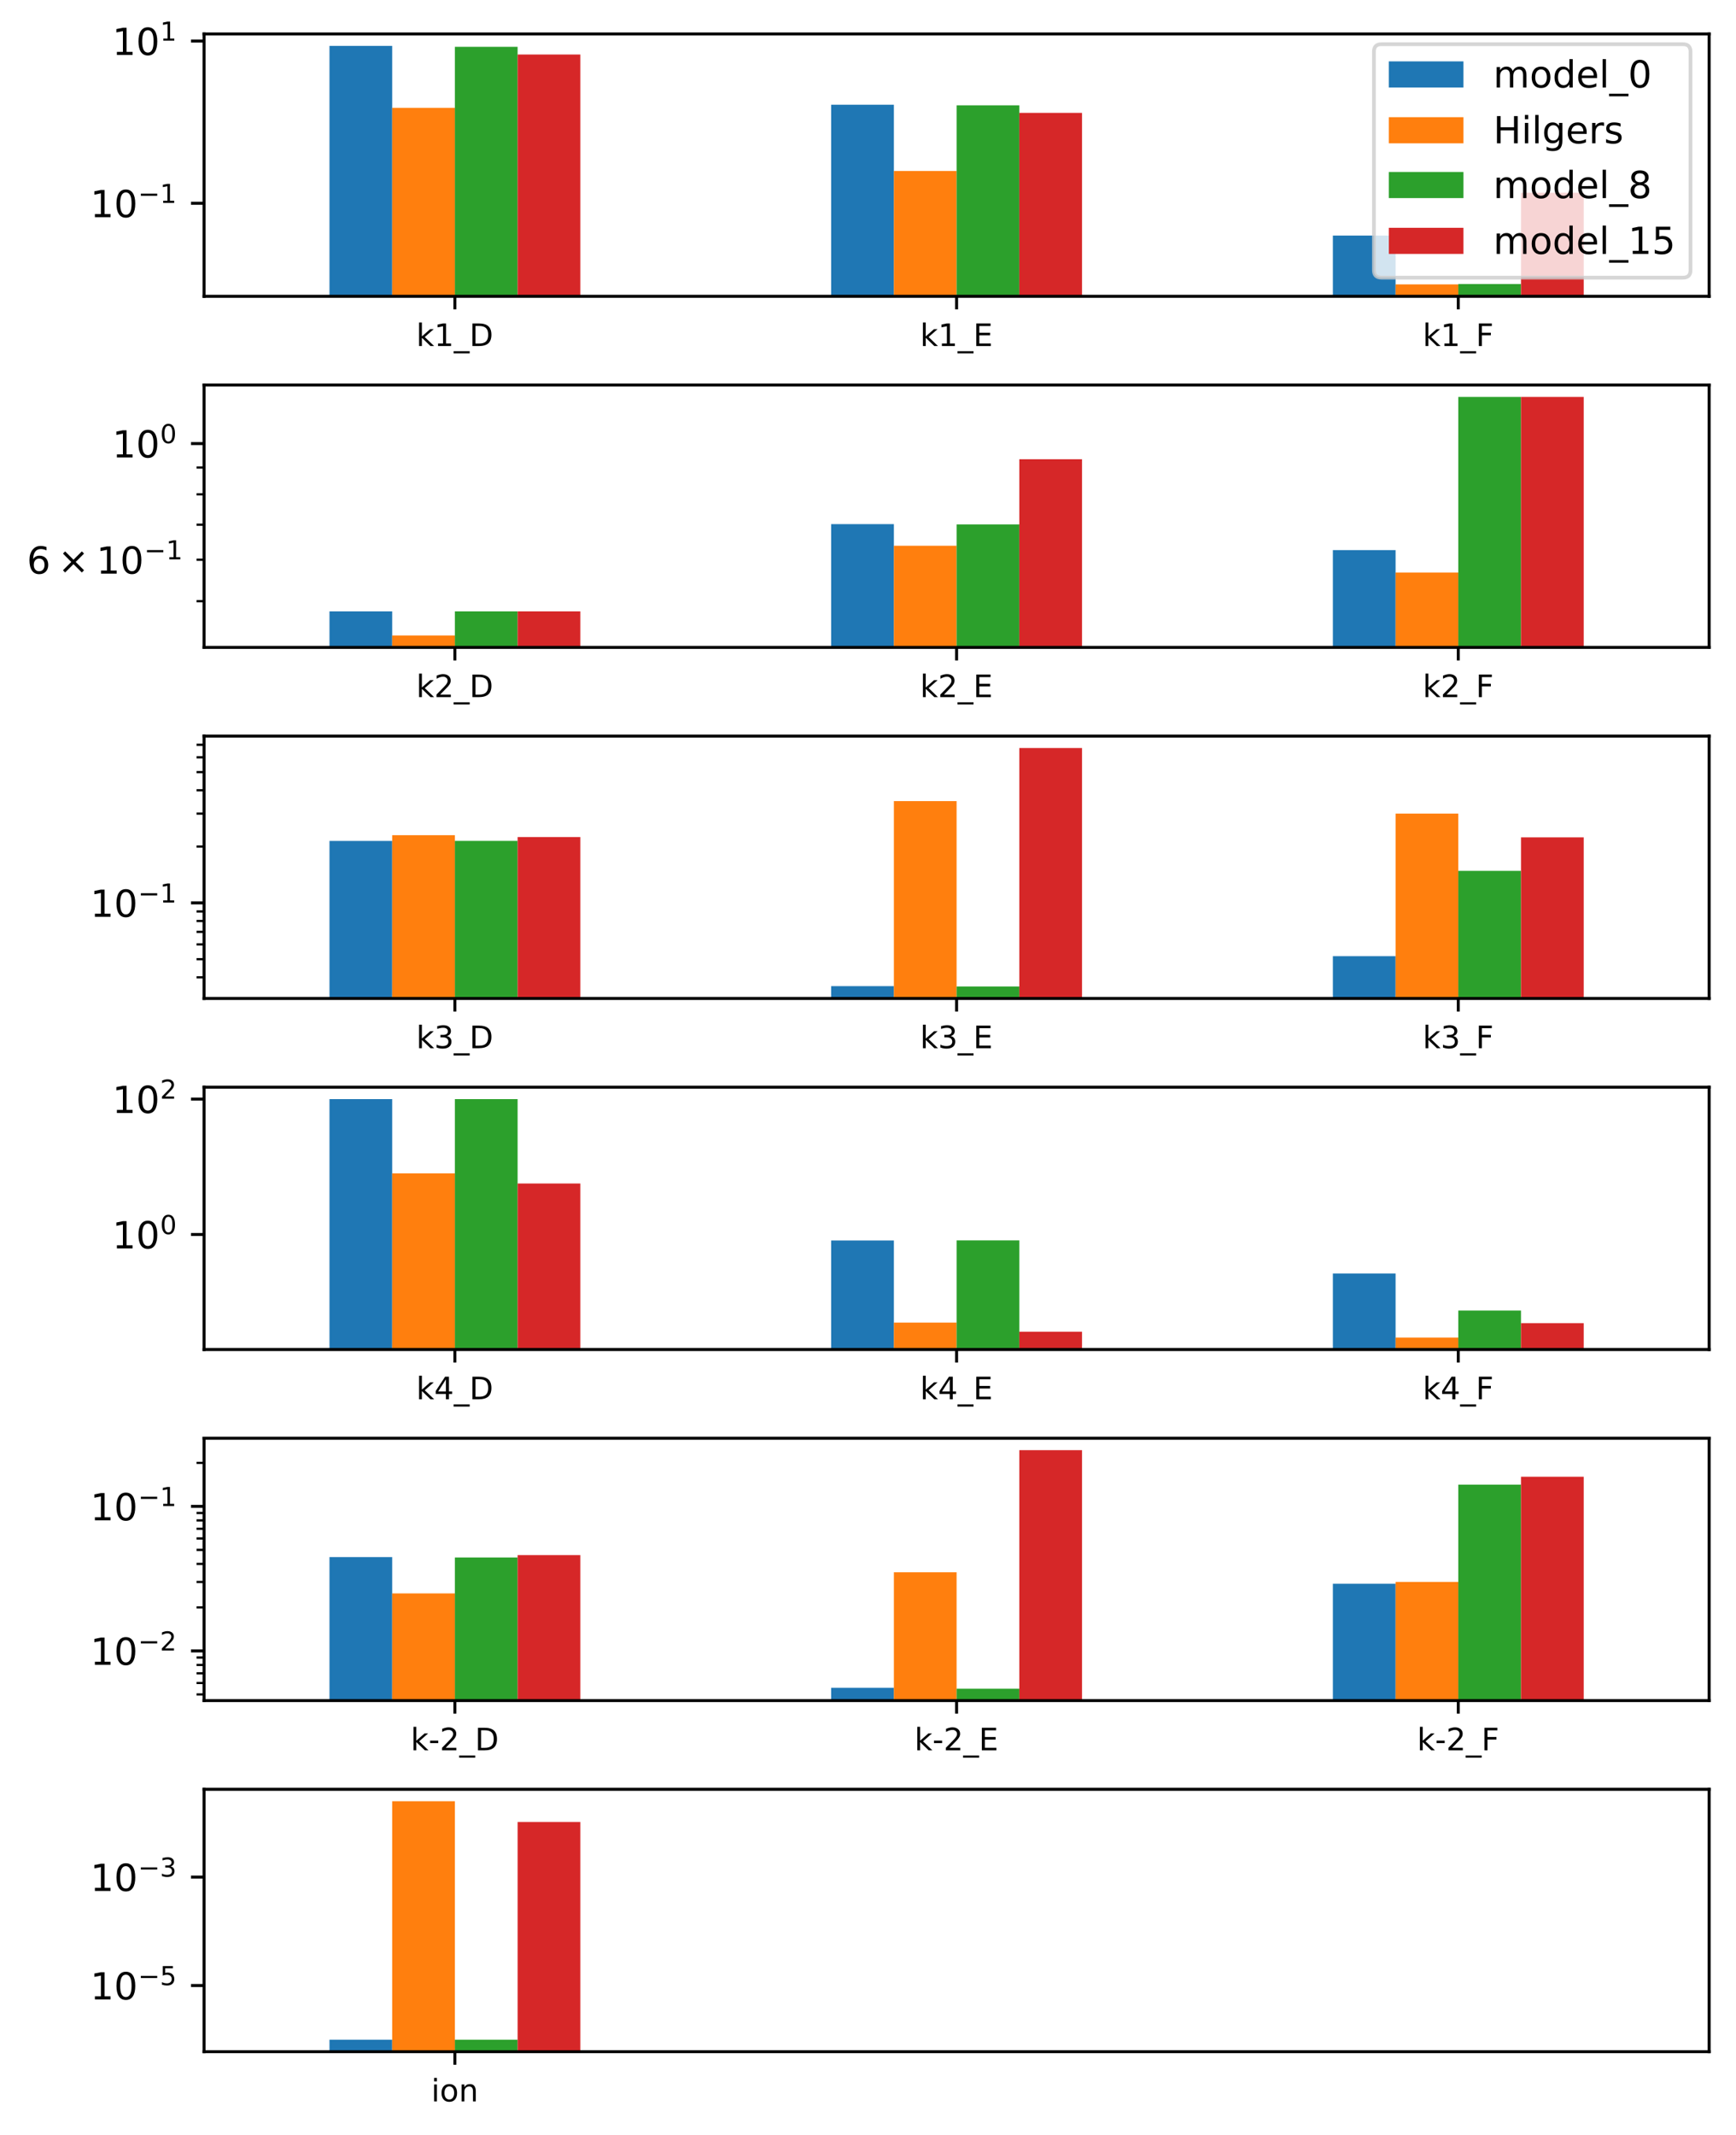 <?xml version="1.0" encoding="utf-8" standalone="no"?>
<!DOCTYPE svg PUBLIC "-//W3C//DTD SVG 1.1//EN"
  "http://www.w3.org/Graphics/SVG/1.1/DTD/svg11.dtd">
<!-- Created with matplotlib (https://matplotlib.org/) -->
<svg height="571.988pt" version="1.1" viewBox="0 0 465.388 571.988" width="465.388pt" xmlns="http://www.w3.org/2000/svg" xmlns:xlink="http://www.w3.org/1999/xlink">
 <defs>
  <style type="text/css">
*{stroke-linecap:butt;stroke-linejoin:round;}
  </style>
 </defs>
 <g id="figure_1">
  <g id="patch_1">
   <path d="M 0 571.988 
L 465.388 571.988 
L 465.388 0 
L 0 0 
z
" style="fill:#ffffff;"/>
  </g>
  <g id="axes_1">
   <g id="patch_2">
    <path d="M 54.7 79.393 
L 458.188 79.393 
L 458.188 9.098 
L 54.7 9.098 
z
" style="fill:#ffffff;"/>
   </g>
   <g id="patch_3">
    <path clip-path="url(#pa01bc2b919)" d="M 88.324 21765.739 
L 105.136 21765.739 
L 105.136 12.294 
L 88.324 12.294 
z
" style="fill:#1f77b4;"/>
   </g>
   <g id="patch_4">
    <path clip-path="url(#pa01bc2b919)" d="M 222.82 21765.739 
L 239.632 21765.739 
L 239.632 28.066 
L 222.82 28.066 
z
" style="fill:#1f77b4;"/>
   </g>
   <g id="patch_5">
    <path clip-path="url(#pa01bc2b919)" d="M 357.316 21765.739 
L 374.128 21765.739 
L 374.128 63.12 
L 357.316 63.12 
z
" style="fill:#1f77b4;"/>
   </g>
   <g id="patch_6">
    <path clip-path="url(#pa01bc2b919)" d="M 105.136 21765.739 
L 121.948 21765.739 
L 121.948 28.905 
L 105.136 28.905 
z
" style="fill:#ff7f0e;"/>
   </g>
   <g id="patch_7">
    <path clip-path="url(#pa01bc2b919)" d="M 239.632 21765.739 
L 256.444 21765.739 
L 256.444 45.817 
L 239.632 45.817 
z
" style="fill:#ff7f0e;"/>
   </g>
   <g id="patch_8">
    <path clip-path="url(#pa01bc2b919)" d="M 374.128 21765.739 
L 390.94 21765.739 
L 390.94 76.198 
L 374.128 76.198 
z
" style="fill:#ff7f0e;"/>
   </g>
   <g id="patch_9">
    <path clip-path="url(#pa01bc2b919)" d="M 121.948 21765.739 
L 138.76 21765.739 
L 138.76 12.549 
L 121.948 12.549 
z
" style="fill:#2ca02c;"/>
   </g>
   <g id="patch_10">
    <path clip-path="url(#pa01bc2b919)" d="M 256.444 21765.739 
L 273.256 21765.739 
L 273.256 28.217 
L 256.444 28.217 
z
" style="fill:#2ca02c;"/>
   </g>
   <g id="patch_11">
    <path clip-path="url(#pa01bc2b919)" d="M 390.94 21765.739 
L 407.752 21765.739 
L 407.752 76.103 
L 390.94 76.103 
z
" style="fill:#2ca02c;"/>
   </g>
   <g id="patch_12">
    <path clip-path="url(#pa01bc2b919)" d="M 138.76 21765.739 
L 155.572 21765.739 
L 155.572 14.602 
L 138.76 14.602 
z
" style="fill:#d62728;"/>
   </g>
   <g id="patch_13">
    <path clip-path="url(#pa01bc2b919)" d="M 273.256 21765.739 
L 290.068 21765.739 
L 290.068 30.245 
L 273.256 30.245 
z
" style="fill:#d62728;"/>
   </g>
   <g id="patch_14">
    <path clip-path="url(#pa01bc2b919)" d="M 407.752 21765.739 
L 424.564 21765.739 
L 424.564 51.65 
L 407.752 51.65 
z
" style="fill:#d62728;"/>
   </g>
   <g id="matplotlib.axis_1">
    <g id="xtick_1">
     <g id="line2d_1">
      <defs>
       <path d="M 0 0 
L 0 3.5 
" id="mbf932410bb" style="stroke:#000000;stroke-width:0.8;"/>
      </defs>
      <g>
       <use style="stroke:#000000;stroke-width:0.8;" x="121.948" xlink:href="#mbf932410bb" y="79.393"/>
      </g>
     </g>
     <g id="text_1">
      <!-- k1_D -->
      <defs>
       <path d="M 9.078 75.984 
L 18.109 75.984 
L 18.109 31.109 
L 44.922 54.688 
L 56.391 54.688 
L 27.391 29.109 
L 57.625 0 
L 45.906 0 
L 18.109 26.703 
L 18.109 0 
L 9.078 0 
z
" id="DejaVuSans-107"/>
       <path d="M 12.406 8.297 
L 28.516 8.297 
L 28.516 63.922 
L 10.984 60.406 
L 10.984 69.391 
L 28.422 72.906 
L 38.281 72.906 
L 38.281 8.297 
L 54.391 8.297 
L 54.391 0 
L 12.406 0 
z
" id="DejaVuSans-49"/>
       <path d="M 50.984 -16.609 
L 50.984 -23.578 
L -0.984 -23.578 
L -0.984 -16.609 
z
" id="DejaVuSans-95"/>
       <path d="M 19.672 64.797 
L 19.672 8.109 
L 31.594 8.109 
Q 46.688 8.109 53.688 14.938 
Q 60.688 21.781 60.688 36.531 
Q 60.688 51.172 53.688 57.984 
Q 46.688 64.797 31.594 64.797 
z
M 9.812 72.906 
L 30.078 72.906 
Q 51.266 72.906 61.172 64.094 
Q 71.094 55.281 71.094 36.531 
Q 71.094 17.672 61.125 8.828 
Q 51.172 0 30.078 0 
L 9.812 0 
z
" id="DejaVuSans-68"/>
      </defs>
      <g transform="translate(111.597 92.723)scale(0.083 -0.083)">
       <use xlink:href="#DejaVuSans-107"/>
       <use x="57.91" xlink:href="#DejaVuSans-49"/>
       <use x="121.533" xlink:href="#DejaVuSans-95"/>
       <use x="171.533" xlink:href="#DejaVuSans-68"/>
      </g>
     </g>
    </g>
    <g id="xtick_2">
     <g id="line2d_2">
      <g>
       <use style="stroke:#000000;stroke-width:0.8;" x="256.444" xlink:href="#mbf932410bb" y="79.393"/>
      </g>
     </g>
     <g id="text_2">
      <!-- k1_E -->
      <defs>
       <path d="M 9.812 72.906 
L 55.906 72.906 
L 55.906 64.594 
L 19.672 64.594 
L 19.672 43.016 
L 54.391 43.016 
L 54.391 34.719 
L 19.672 34.719 
L 19.672 8.297 
L 56.781 8.297 
L 56.781 0 
L 9.812 0 
z
" id="DejaVuSans-69"/>
      </defs>
      <g transform="translate(246.668 92.723)scale(0.083 -0.083)">
       <use xlink:href="#DejaVuSans-107"/>
       <use x="57.91" xlink:href="#DejaVuSans-49"/>
       <use x="121.533" xlink:href="#DejaVuSans-95"/>
       <use x="171.533" xlink:href="#DejaVuSans-69"/>
      </g>
     </g>
    </g>
    <g id="xtick_3">
     <g id="line2d_3">
      <g>
       <use style="stroke:#000000;stroke-width:0.8;" x="390.94" xlink:href="#mbf932410bb" y="79.393"/>
      </g>
     </g>
     <g id="text_3">
      <!-- k1_F -->
      <defs>
       <path d="M 9.812 72.906 
L 51.703 72.906 
L 51.703 64.594 
L 19.672 64.594 
L 19.672 43.109 
L 48.578 43.109 
L 48.578 34.812 
L 19.672 34.812 
L 19.672 0 
L 9.812 0 
z
" id="DejaVuSans-70"/>
      </defs>
      <g transform="translate(381.4 92.723)scale(0.083 -0.083)">
       <use xlink:href="#DejaVuSans-107"/>
       <use x="57.91" xlink:href="#DejaVuSans-49"/>
       <use x="121.533" xlink:href="#DejaVuSans-95"/>
       <use x="171.533" xlink:href="#DejaVuSans-70"/>
      </g>
     </g>
    </g>
   </g>
   <g id="matplotlib.axis_2">
    <g id="ytick_1">
     <g id="line2d_4">
      <defs>
       <path d="M 0 0 
L -3.5 0 
" id="m0c6bd2900e" style="stroke:#000000;stroke-width:0.8;"/>
      </defs>
      <g>
       <use style="stroke:#000000;stroke-width:0.8;" x="54.7" xlink:href="#m0c6bd2900e" y="54.465"/>
      </g>
     </g>
     <g id="text_4">
      <!-- $\mathdefault{10^{-1}}$ -->
      <defs>
       <path d="M 31.781 66.406 
Q 24.172 66.406 20.328 58.906 
Q 16.5 51.422 16.5 36.375 
Q 16.5 21.391 20.328 13.891 
Q 24.172 6.391 31.781 6.391 
Q 39.453 6.391 43.281 13.891 
Q 47.125 21.391 47.125 36.375 
Q 47.125 51.422 43.281 58.906 
Q 39.453 66.406 31.781 66.406 
z
M 31.781 74.219 
Q 44.047 74.219 50.516 64.516 
Q 56.984 54.828 56.984 36.375 
Q 56.984 17.969 50.516 8.266 
Q 44.047 -1.422 31.781 -1.422 
Q 19.531 -1.422 13.062 8.266 
Q 6.594 17.969 6.594 36.375 
Q 6.594 54.828 13.062 64.516 
Q 19.531 74.219 31.781 74.219 
z
" id="DejaVuSans-48"/>
       <path d="M 10.594 35.5 
L 73.188 35.5 
L 73.188 27.203 
L 10.594 27.203 
z
" id="DejaVuSans-8722"/>
      </defs>
      <g transform="translate(24.2 58.264)scale(0.1 -0.1)">
       <use transform="translate(0 0.684)" xlink:href="#DejaVuSans-49"/>
       <use transform="translate(63.623 0.684)" xlink:href="#DejaVuSans-48"/>
       <use transform="translate(128.203 38.966)scale(0.7)" xlink:href="#DejaVuSans-8722"/>
       <use transform="translate(186.855 38.966)scale(0.7)" xlink:href="#DejaVuSans-49"/>
      </g>
     </g>
    </g>
    <g id="ytick_2">
     <g id="line2d_5">
      <g>
       <use style="stroke:#000000;stroke-width:0.8;" x="54.7" xlink:href="#m0c6bd2900e" y="10.999"/>
      </g>
     </g>
     <g id="text_5">
      <!-- $\mathdefault{10^{1}}$ -->
      <g transform="translate(30.1 14.798)scale(0.1 -0.1)">
       <use transform="translate(0 0.684)" xlink:href="#DejaVuSans-49"/>
       <use transform="translate(63.623 0.684)" xlink:href="#DejaVuSans-48"/>
       <use transform="translate(128.203 38.966)scale(0.7)" xlink:href="#DejaVuSans-49"/>
      </g>
     </g>
    </g>
   </g>
   <g id="patch_15">
    <path d="M 54.7 79.393 
L 54.7 9.098 
" style="fill:none;stroke:#000000;stroke-linecap:square;stroke-linejoin:miter;stroke-width:0.8;"/>
   </g>
   <g id="patch_16">
    <path d="M 458.188 79.393 
L 458.188 9.098 
" style="fill:none;stroke:#000000;stroke-linecap:square;stroke-linejoin:miter;stroke-width:0.8;"/>
   </g>
   <g id="patch_17">
    <path d="M 54.7 79.393 
L 458.188 79.393 
" style="fill:none;stroke:#000000;stroke-linecap:square;stroke-linejoin:miter;stroke-width:0.8;"/>
   </g>
   <g id="patch_18">
    <path d="M 54.7 9.098 
L 458.188 9.098 
" style="fill:none;stroke:#000000;stroke-linecap:square;stroke-linejoin:miter;stroke-width:0.8;"/>
   </g>
   <g id="legend_1">
    <g id="patch_19">
     <path d="M 370.324 74.393 
L 451.188 74.393 
Q 453.188 74.393 453.188 72.393 
L 453.188 13.847 
Q 453.188 11.847 451.188 11.847 
L 370.324 11.847 
Q 368.324 11.847 368.324 13.847 
L 368.324 72.393 
Q 368.324 74.393 370.324 74.393 
z
" style="fill:#ffffff;opacity:0.8;stroke:#cccccc;stroke-linejoin:miter;"/>
    </g>
    <g id="patch_20">
     <path d="M 372.324 23.445 
L 392.324 23.445 
L 392.324 16.445 
L 372.324 16.445 
z
" style="fill:#1f77b4;"/>
    </g>
    <g id="text_6">
     <!-- model_0 -->
     <defs>
      <path d="M 52 44.188 
Q 55.375 50.25 60.062 53.125 
Q 64.75 56 71.094 56 
Q 79.641 56 84.281 50.016 
Q 88.922 44.047 88.922 33.016 
L 88.922 0 
L 79.891 0 
L 79.891 32.719 
Q 79.891 40.578 77.094 44.375 
Q 74.312 48.188 68.609 48.188 
Q 61.625 48.188 57.562 43.547 
Q 53.516 38.922 53.516 30.906 
L 53.516 0 
L 44.484 0 
L 44.484 32.719 
Q 44.484 40.625 41.703 44.406 
Q 38.922 48.188 33.109 48.188 
Q 26.219 48.188 22.156 43.531 
Q 18.109 38.875 18.109 30.906 
L 18.109 0 
L 9.078 0 
L 9.078 54.688 
L 18.109 54.688 
L 18.109 46.188 
Q 21.188 51.219 25.484 53.609 
Q 29.781 56 35.688 56 
Q 41.656 56 45.828 52.969 
Q 50 49.953 52 44.188 
z
" id="DejaVuSans-109"/>
      <path d="M 30.609 48.391 
Q 23.391 48.391 19.188 42.75 
Q 14.984 37.109 14.984 27.297 
Q 14.984 17.484 19.156 11.844 
Q 23.344 6.203 30.609 6.203 
Q 37.797 6.203 41.984 11.859 
Q 46.188 17.531 46.188 27.297 
Q 46.188 37.016 41.984 42.703 
Q 37.797 48.391 30.609 48.391 
z
M 30.609 56 
Q 42.328 56 49.016 48.375 
Q 55.719 40.766 55.719 27.297 
Q 55.719 13.875 49.016 6.219 
Q 42.328 -1.422 30.609 -1.422 
Q 18.844 -1.422 12.172 6.219 
Q 5.516 13.875 5.516 27.297 
Q 5.516 40.766 12.172 48.375 
Q 18.844 56 30.609 56 
z
" id="DejaVuSans-111"/>
      <path d="M 45.406 46.391 
L 45.406 75.984 
L 54.391 75.984 
L 54.391 0 
L 45.406 0 
L 45.406 8.203 
Q 42.578 3.328 38.25 0.953 
Q 33.938 -1.422 27.875 -1.422 
Q 17.969 -1.422 11.734 6.484 
Q 5.516 14.406 5.516 27.297 
Q 5.516 40.188 11.734 48.094 
Q 17.969 56 27.875 56 
Q 33.938 56 38.25 53.625 
Q 42.578 51.266 45.406 46.391 
z
M 14.797 27.297 
Q 14.797 17.391 18.875 11.75 
Q 22.953 6.109 30.078 6.109 
Q 37.203 6.109 41.297 11.75 
Q 45.406 17.391 45.406 27.297 
Q 45.406 37.203 41.297 42.844 
Q 37.203 48.484 30.078 48.484 
Q 22.953 48.484 18.875 42.844 
Q 14.797 37.203 14.797 27.297 
z
" id="DejaVuSans-100"/>
      <path d="M 56.203 29.594 
L 56.203 25.203 
L 14.891 25.203 
Q 15.484 15.922 20.484 11.062 
Q 25.484 6.203 34.422 6.203 
Q 39.594 6.203 44.453 7.469 
Q 49.312 8.734 54.109 11.281 
L 54.109 2.781 
Q 49.266 0.734 44.188 -0.344 
Q 39.109 -1.422 33.891 -1.422 
Q 20.797 -1.422 13.156 6.188 
Q 5.516 13.812 5.516 26.812 
Q 5.516 40.234 12.766 48.109 
Q 20.016 56 32.328 56 
Q 43.359 56 49.781 48.891 
Q 56.203 41.797 56.203 29.594 
z
M 47.219 32.234 
Q 47.125 39.594 43.094 43.984 
Q 39.062 48.391 32.422 48.391 
Q 24.906 48.391 20.391 44.141 
Q 15.875 39.891 15.188 32.172 
z
" id="DejaVuSans-101"/>
      <path d="M 9.422 75.984 
L 18.406 75.984 
L 18.406 0 
L 9.422 0 
z
" id="DejaVuSans-108"/>
     </defs>
     <g transform="translate(400.324 23.445)scale(0.1 -0.1)">
      <use xlink:href="#DejaVuSans-109"/>
      <use x="97.412" xlink:href="#DejaVuSans-111"/>
      <use x="158.594" xlink:href="#DejaVuSans-100"/>
      <use x="222.07" xlink:href="#DejaVuSans-101"/>
      <use x="283.594" xlink:href="#DejaVuSans-108"/>
      <use x="311.377" xlink:href="#DejaVuSans-95"/>
      <use x="361.377" xlink:href="#DejaVuSans-48"/>
     </g>
    </g>
    <g id="patch_21">
     <path d="M 372.324 38.401 
L 392.324 38.401 
L 392.324 31.401 
L 372.324 31.401 
z
" style="fill:#ff7f0e;"/>
    </g>
    <g id="text_7">
     <!-- Hilgers -->
     <defs>
      <path d="M 9.812 72.906 
L 19.672 72.906 
L 19.672 43.016 
L 55.516 43.016 
L 55.516 72.906 
L 65.375 72.906 
L 65.375 0 
L 55.516 0 
L 55.516 34.719 
L 19.672 34.719 
L 19.672 0 
L 9.812 0 
z
" id="DejaVuSans-72"/>
      <path d="M 9.422 54.688 
L 18.406 54.688 
L 18.406 0 
L 9.422 0 
z
M 9.422 75.984 
L 18.406 75.984 
L 18.406 64.594 
L 9.422 64.594 
z
" id="DejaVuSans-105"/>
      <path d="M 45.406 27.984 
Q 45.406 37.75 41.375 43.109 
Q 37.359 48.484 30.078 48.484 
Q 22.859 48.484 18.828 43.109 
Q 14.797 37.75 14.797 27.984 
Q 14.797 18.266 18.828 12.891 
Q 22.859 7.516 30.078 7.516 
Q 37.359 7.516 41.375 12.891 
Q 45.406 18.266 45.406 27.984 
z
M 54.391 6.781 
Q 54.391 -7.172 48.188 -13.984 
Q 42 -20.797 29.203 -20.797 
Q 24.469 -20.797 20.266 -20.094 
Q 16.062 -19.391 12.109 -17.922 
L 12.109 -9.188 
Q 16.062 -11.328 19.922 -12.344 
Q 23.781 -13.375 27.781 -13.375 
Q 36.625 -13.375 41.016 -8.766 
Q 45.406 -4.156 45.406 5.172 
L 45.406 9.625 
Q 42.625 4.781 38.281 2.391 
Q 33.938 0 27.875 0 
Q 17.828 0 11.672 7.656 
Q 5.516 15.328 5.516 27.984 
Q 5.516 40.672 11.672 48.328 
Q 17.828 56 27.875 56 
Q 33.938 56 38.281 53.609 
Q 42.625 51.219 45.406 46.391 
L 45.406 54.688 
L 54.391 54.688 
z
" id="DejaVuSans-103"/>
      <path d="M 41.109 46.297 
Q 39.594 47.172 37.812 47.578 
Q 36.031 48 33.891 48 
Q 26.266 48 22.188 43.047 
Q 18.109 38.094 18.109 28.812 
L 18.109 0 
L 9.078 0 
L 9.078 54.688 
L 18.109 54.688 
L 18.109 46.188 
Q 20.953 51.172 25.484 53.578 
Q 30.031 56 36.531 56 
Q 37.453 56 38.578 55.875 
Q 39.703 55.766 41.062 55.516 
z
" id="DejaVuSans-114"/>
      <path d="M 44.281 53.078 
L 44.281 44.578 
Q 40.484 46.531 36.375 47.5 
Q 32.281 48.484 27.875 48.484 
Q 21.188 48.484 17.844 46.438 
Q 14.5 44.391 14.5 40.281 
Q 14.5 37.156 16.891 35.375 
Q 19.281 33.594 26.516 31.984 
L 29.594 31.297 
Q 39.156 29.25 43.188 25.516 
Q 47.219 21.781 47.219 15.094 
Q 47.219 7.469 41.188 3.016 
Q 35.156 -1.422 24.609 -1.422 
Q 20.219 -1.422 15.453 -0.562 
Q 10.688 0.297 5.422 2 
L 5.422 11.281 
Q 10.406 8.688 15.234 7.391 
Q 20.062 6.109 24.812 6.109 
Q 31.156 6.109 34.562 8.281 
Q 37.984 10.453 37.984 14.406 
Q 37.984 18.062 35.516 20.016 
Q 33.062 21.969 24.703 23.781 
L 21.578 24.516 
Q 13.234 26.266 9.516 29.906 
Q 5.812 33.547 5.812 39.891 
Q 5.812 47.609 11.281 51.797 
Q 16.75 56 26.812 56 
Q 31.781 56 36.172 55.266 
Q 40.578 54.547 44.281 53.078 
z
" id="DejaVuSans-115"/>
     </defs>
     <g transform="translate(400.324 38.401)scale(0.1 -0.1)">
      <use xlink:href="#DejaVuSans-72"/>
      <use x="75.195" xlink:href="#DejaVuSans-105"/>
      <use x="102.979" xlink:href="#DejaVuSans-108"/>
      <use x="130.762" xlink:href="#DejaVuSans-103"/>
      <use x="194.238" xlink:href="#DejaVuSans-101"/>
      <use x="255.762" xlink:href="#DejaVuSans-114"/>
      <use x="296.875" xlink:href="#DejaVuSans-115"/>
     </g>
    </g>
    <g id="patch_22">
     <path d="M 372.324 53.079 
L 392.324 53.079 
L 392.324 46.079 
L 372.324 46.079 
z
" style="fill:#2ca02c;"/>
    </g>
    <g id="text_8">
     <!-- model_8 -->
     <defs>
      <path d="M 31.781 34.625 
Q 24.75 34.625 20.719 30.859 
Q 16.703 27.094 16.703 20.516 
Q 16.703 13.922 20.719 10.156 
Q 24.75 6.391 31.781 6.391 
Q 38.812 6.391 42.859 10.172 
Q 46.922 13.969 46.922 20.516 
Q 46.922 27.094 42.891 30.859 
Q 38.875 34.625 31.781 34.625 
z
M 21.922 38.812 
Q 15.578 40.375 12.031 44.719 
Q 8.5 49.078 8.5 55.328 
Q 8.5 64.062 14.719 69.141 
Q 20.953 74.219 31.781 74.219 
Q 42.672 74.219 48.875 69.141 
Q 55.078 64.062 55.078 55.328 
Q 55.078 49.078 51.531 44.719 
Q 48 40.375 41.703 38.812 
Q 48.828 37.156 52.797 32.312 
Q 56.781 27.484 56.781 20.516 
Q 56.781 9.906 50.312 4.234 
Q 43.844 -1.422 31.781 -1.422 
Q 19.734 -1.422 13.25 4.234 
Q 6.781 9.906 6.781 20.516 
Q 6.781 27.484 10.781 32.312 
Q 14.797 37.156 21.922 38.812 
z
M 18.312 54.391 
Q 18.312 48.734 21.844 45.562 
Q 25.391 42.391 31.781 42.391 
Q 38.141 42.391 41.719 45.562 
Q 45.312 48.734 45.312 54.391 
Q 45.312 60.062 41.719 63.234 
Q 38.141 66.406 31.781 66.406 
Q 25.391 66.406 21.844 63.234 
Q 18.312 60.062 18.312 54.391 
z
" id="DejaVuSans-56"/>
     </defs>
     <g transform="translate(400.324 53.079)scale(0.1 -0.1)">
      <use xlink:href="#DejaVuSans-109"/>
      <use x="97.412" xlink:href="#DejaVuSans-111"/>
      <use x="158.594" xlink:href="#DejaVuSans-100"/>
      <use x="222.07" xlink:href="#DejaVuSans-101"/>
      <use x="283.594" xlink:href="#DejaVuSans-108"/>
      <use x="311.377" xlink:href="#DejaVuSans-95"/>
      <use x="361.377" xlink:href="#DejaVuSans-56"/>
     </g>
    </g>
    <g id="patch_23">
     <path d="M 372.324 68.036 
L 392.324 68.036 
L 392.324 61.036 
L 372.324 61.036 
z
" style="fill:#d62728;"/>
    </g>
    <g id="text_9">
     <!-- model_15 -->
     <defs>
      <path d="M 10.797 72.906 
L 49.516 72.906 
L 49.516 64.594 
L 19.828 64.594 
L 19.828 46.734 
Q 21.969 47.469 24.109 47.828 
Q 26.266 48.188 28.422 48.188 
Q 40.625 48.188 47.75 41.5 
Q 54.891 34.812 54.891 23.391 
Q 54.891 11.625 47.562 5.094 
Q 40.234 -1.422 26.906 -1.422 
Q 22.312 -1.422 17.547 -0.641 
Q 12.797 0.141 7.719 1.703 
L 7.719 11.625 
Q 12.109 9.234 16.797 8.062 
Q 21.484 6.891 26.703 6.891 
Q 35.156 6.891 40.078 11.328 
Q 45.016 15.766 45.016 23.391 
Q 45.016 31 40.078 35.438 
Q 35.156 39.891 26.703 39.891 
Q 22.75 39.891 18.812 39.016 
Q 14.891 38.141 10.797 36.281 
z
" id="DejaVuSans-53"/>
     </defs>
     <g transform="translate(400.324 68.036)scale(0.1 -0.1)">
      <use xlink:href="#DejaVuSans-109"/>
      <use x="97.412" xlink:href="#DejaVuSans-111"/>
      <use x="158.594" xlink:href="#DejaVuSans-100"/>
      <use x="222.07" xlink:href="#DejaVuSans-101"/>
      <use x="283.594" xlink:href="#DejaVuSans-108"/>
      <use x="311.377" xlink:href="#DejaVuSans-95"/>
      <use x="361.377" xlink:href="#DejaVuSans-49"/>
      <use x="425" xlink:href="#DejaVuSans-53"/>
     </g>
    </g>
   </g>
  </g>
  <g id="axes_2">
   <g id="patch_24">
    <path d="M 54.7 173.46 
L 458.188 173.46 
L 458.188 103.165 
L 54.7 103.165 
z
" style="fill:#ffffff;"/>
   </g>
   <g id="patch_25">
    <path clip-path="url(#p498685001a)" d="M 88.324 140376.506 
L 105.136 140376.506 
L 105.136 163.819 
L 88.324 163.819 
z
" style="fill:#1f77b4;"/>
   </g>
   <g id="patch_26">
    <path clip-path="url(#p498685001a)" d="M 222.82 140376.506 
L 239.632 140376.506 
L 239.632 140.437 
L 222.82 140.437 
z
" style="fill:#1f77b4;"/>
   </g>
   <g id="patch_27">
    <path clip-path="url(#p498685001a)" d="M 357.316 140376.506 
L 374.128 140376.506 
L 374.128 147.403 
L 357.316 147.403 
z
" style="fill:#1f77b4;"/>
   </g>
   <g id="patch_28">
    <path clip-path="url(#p498685001a)" d="M 105.136 140376.506 
L 121.948 140376.506 
L 121.948 170.265 
L 105.136 170.265 
z
" style="fill:#ff7f0e;"/>
   </g>
   <g id="patch_29">
    <path clip-path="url(#p498685001a)" d="M 239.632 140376.506 
L 256.444 140376.506 
L 256.444 146.231 
L 239.632 146.231 
z
" style="fill:#ff7f0e;"/>
   </g>
   <g id="patch_30">
    <path clip-path="url(#p498685001a)" d="M 374.128 140376.506 
L 390.94 140376.506 
L 390.94 153.418 
L 374.128 153.418 
z
" style="fill:#ff7f0e;"/>
   </g>
   <g id="patch_31">
    <path clip-path="url(#p498685001a)" d="M 121.948 140376.506 
L 138.76 140376.506 
L 138.76 163.819 
L 121.948 163.819 
z
" style="fill:#2ca02c;"/>
   </g>
   <g id="patch_32">
    <path clip-path="url(#p498685001a)" d="M 256.444 140376.506 
L 273.256 140376.506 
L 273.256 140.513 
L 256.444 140.513 
z
" style="fill:#2ca02c;"/>
   </g>
   <g id="patch_33">
    <path clip-path="url(#p498685001a)" d="M 390.94 140376.506 
L 407.752 140376.506 
L 407.752 106.361 
L 390.94 106.361 
z
" style="fill:#2ca02c;"/>
   </g>
   <g id="patch_34">
    <path clip-path="url(#p498685001a)" d="M 138.76 140376.506 
L 155.572 140376.506 
L 155.572 163.819 
L 138.76 163.819 
z
" style="fill:#d62728;"/>
   </g>
   <g id="patch_35">
    <path clip-path="url(#p498685001a)" d="M 273.256 140376.506 
L 290.068 140376.506 
L 290.068 123.048 
L 273.256 123.048 
z
" style="fill:#d62728;"/>
   </g>
   <g id="patch_36">
    <path clip-path="url(#p498685001a)" d="M 407.752 140376.506 
L 424.564 140376.506 
L 424.564 106.36 
L 407.752 106.36 
z
" style="fill:#d62728;"/>
   </g>
   <g id="matplotlib.axis_3">
    <g id="xtick_4">
     <g id="line2d_6">
      <g>
       <use style="stroke:#000000;stroke-width:0.8;" x="121.948" xlink:href="#mbf932410bb" y="173.46"/>
      </g>
     </g>
     <g id="text_10">
      <!-- k2_D -->
      <defs>
       <path d="M 19.188 8.297 
L 53.609 8.297 
L 53.609 0 
L 7.328 0 
L 7.328 8.297 
Q 12.938 14.109 22.625 23.891 
Q 32.328 33.688 34.812 36.531 
Q 39.547 41.844 41.422 45.531 
Q 43.312 49.219 43.312 52.781 
Q 43.312 58.594 39.234 62.25 
Q 35.156 65.922 28.609 65.922 
Q 23.969 65.922 18.812 64.312 
Q 13.672 62.703 7.812 59.422 
L 7.812 69.391 
Q 13.766 71.781 18.938 73 
Q 24.125 74.219 28.422 74.219 
Q 39.75 74.219 46.484 68.547 
Q 53.219 62.891 53.219 53.422 
Q 53.219 48.922 51.531 44.891 
Q 49.859 40.875 45.406 35.406 
Q 44.188 33.984 37.641 27.219 
Q 31.109 20.453 19.188 8.297 
z
" id="DejaVuSans-50"/>
      </defs>
      <g transform="translate(111.597 186.79)scale(0.083 -0.083)">
       <use xlink:href="#DejaVuSans-107"/>
       <use x="57.91" xlink:href="#DejaVuSans-50"/>
       <use x="121.533" xlink:href="#DejaVuSans-95"/>
       <use x="171.533" xlink:href="#DejaVuSans-68"/>
      </g>
     </g>
    </g>
    <g id="xtick_5">
     <g id="line2d_7">
      <g>
       <use style="stroke:#000000;stroke-width:0.8;" x="256.444" xlink:href="#mbf932410bb" y="173.46"/>
      </g>
     </g>
     <g id="text_11">
      <!-- k2_E -->
      <g transform="translate(246.668 186.79)scale(0.083 -0.083)">
       <use xlink:href="#DejaVuSans-107"/>
       <use x="57.91" xlink:href="#DejaVuSans-50"/>
       <use x="121.533" xlink:href="#DejaVuSans-95"/>
       <use x="171.533" xlink:href="#DejaVuSans-69"/>
      </g>
     </g>
    </g>
    <g id="xtick_6">
     <g id="line2d_8">
      <g>
       <use style="stroke:#000000;stroke-width:0.8;" x="390.94" xlink:href="#mbf932410bb" y="173.46"/>
      </g>
     </g>
     <g id="text_12">
      <!-- k2_F -->
      <g transform="translate(381.4 186.79)scale(0.083 -0.083)">
       <use xlink:href="#DejaVuSans-107"/>
       <use x="57.91" xlink:href="#DejaVuSans-50"/>
       <use x="121.533" xlink:href="#DejaVuSans-95"/>
       <use x="171.533" xlink:href="#DejaVuSans-70"/>
      </g>
     </g>
    </g>
   </g>
   <g id="matplotlib.axis_4">
    <g id="ytick_3">
     <g id="line2d_9">
      <g>
       <use style="stroke:#000000;stroke-width:0.8;" x="54.7" xlink:href="#m0c6bd2900e" y="118.856"/>
      </g>
     </g>
     <g id="text_13">
      <!-- $\mathdefault{10^{0}}$ -->
      <g transform="translate(30.1 122.655)scale(0.1 -0.1)">
       <use transform="translate(0 0.766)" xlink:href="#DejaVuSans-49"/>
       <use transform="translate(63.623 0.766)" xlink:href="#DejaVuSans-48"/>
       <use transform="translate(128.203 39.047)scale(0.7)" xlink:href="#DejaVuSans-48"/>
      </g>
     </g>
    </g>
    <g id="ytick_4">
     <g id="line2d_10">
      <defs>
       <path d="M 0 0 
L -2 0 
" id="m8d2617c409" style="stroke:#000000;stroke-width:0.6;"/>
      </defs>
      <g>
       <use style="stroke:#000000;stroke-width:0.6;" x="54.7" xlink:href="#m8d2617c409" y="161.078"/>
      </g>
     </g>
    </g>
    <g id="ytick_5">
     <g id="line2d_11">
      <g>
       <use style="stroke:#000000;stroke-width:0.6;" x="54.7" xlink:href="#m8d2617c409" y="149.972"/>
      </g>
     </g>
     <g id="text_14">
      <!-- $\mathdefault{6\times10^{-1}}$ -->
      <defs>
       <path d="M 33.016 40.375 
Q 26.375 40.375 22.484 35.828 
Q 18.609 31.297 18.609 23.391 
Q 18.609 15.531 22.484 10.953 
Q 26.375 6.391 33.016 6.391 
Q 39.656 6.391 43.531 10.953 
Q 47.406 15.531 47.406 23.391 
Q 47.406 31.297 43.531 35.828 
Q 39.656 40.375 33.016 40.375 
z
M 52.594 71.297 
L 52.594 62.312 
Q 48.875 64.062 45.094 64.984 
Q 41.312 65.922 37.594 65.922 
Q 27.828 65.922 22.672 59.328 
Q 17.531 52.734 16.797 39.406 
Q 19.672 43.656 24.016 45.922 
Q 28.375 48.188 33.594 48.188 
Q 44.578 48.188 50.953 41.516 
Q 57.328 34.859 57.328 23.391 
Q 57.328 12.156 50.688 5.359 
Q 44.047 -1.422 33.016 -1.422 
Q 20.359 -1.422 13.672 8.266 
Q 6.984 17.969 6.984 36.375 
Q 6.984 53.656 15.188 63.938 
Q 23.391 74.219 37.203 74.219 
Q 40.922 74.219 44.703 73.484 
Q 48.484 72.75 52.594 71.297 
z
" id="DejaVuSans-54"/>
       <path d="M 70.125 53.719 
L 47.797 31.297 
L 70.125 8.984 
L 64.312 3.078 
L 41.891 25.484 
L 19.484 3.078 
L 13.719 8.984 
L 35.984 31.297 
L 13.719 53.719 
L 19.484 59.625 
L 41.891 37.203 
L 64.312 59.625 
z
" id="DejaVuSans-215"/>
      </defs>
      <g transform="translate(7.2 153.771)scale(0.1 -0.1)">
       <use transform="translate(0 0.684)" xlink:href="#DejaVuSans-54"/>
       <use transform="translate(83.105 0.684)" xlink:href="#DejaVuSans-215"/>
       <use transform="translate(186.377 0.684)" xlink:href="#DejaVuSans-49"/>
       <use transform="translate(250 0.684)" xlink:href="#DejaVuSans-48"/>
       <use transform="translate(314.58 38.966)scale(0.7)" xlink:href="#DejaVuSans-8722"/>
       <use transform="translate(373.232 38.966)scale(0.7)" xlink:href="#DejaVuSans-49"/>
      </g>
     </g>
    </g>
    <g id="ytick_6">
     <g id="line2d_12">
      <g>
       <use style="stroke:#000000;stroke-width:0.6;" x="54.7" xlink:href="#m8d2617c409" y="140.582"/>
      </g>
     </g>
    </g>
    <g id="ytick_7">
     <g id="line2d_13">
      <g>
       <use style="stroke:#000000;stroke-width:0.6;" x="54.7" xlink:href="#m8d2617c409" y="132.448"/>
      </g>
     </g>
    </g>
    <g id="ytick_8">
     <g id="line2d_14">
      <g>
       <use style="stroke:#000000;stroke-width:0.6;" x="54.7" xlink:href="#m8d2617c409" y="125.274"/>
      </g>
     </g>
    </g>
   </g>
   <g id="patch_37">
    <path d="M 54.7 173.46 
L 54.7 103.165 
" style="fill:none;stroke:#000000;stroke-linecap:square;stroke-linejoin:miter;stroke-width:0.8;"/>
   </g>
   <g id="patch_38">
    <path d="M 458.188 173.46 
L 458.188 103.165 
" style="fill:none;stroke:#000000;stroke-linecap:square;stroke-linejoin:miter;stroke-width:0.8;"/>
   </g>
   <g id="patch_39">
    <path d="M 54.7 173.46 
L 458.188 173.46 
" style="fill:none;stroke:#000000;stroke-linecap:square;stroke-linejoin:miter;stroke-width:0.8;"/>
   </g>
   <g id="patch_40">
    <path d="M 54.7 103.165 
L 458.188 103.165 
" style="fill:none;stroke:#000000;stroke-linecap:square;stroke-linejoin:miter;stroke-width:0.8;"/>
   </g>
  </g>
  <g id="axes_3">
   <g id="patch_41">
    <path d="M 54.7 267.527 
L 458.188 267.527 
L 458.188 197.231 
L 54.7 197.231 
z
" style="fill:#ffffff;"/>
   </g>
   <g id="patch_42">
    <path clip-path="url(#p2bc613d505)" d="M 88.324 50318.586 
L 105.136 50318.586 
L 105.136 225.32 
L 88.324 225.32 
z
" style="fill:#1f77b4;"/>
   </g>
   <g id="patch_43">
    <path clip-path="url(#p2bc613d505)" d="M 222.82 50318.586 
L 239.632 50318.586 
L 239.632 264.232 
L 222.82 264.232 
z
" style="fill:#1f77b4;"/>
   </g>
   <g id="patch_44">
    <path clip-path="url(#p2bc613d505)" d="M 357.316 50318.586 
L 374.128 50318.586 
L 374.128 256.197 
L 357.316 256.197 
z
" style="fill:#1f77b4;"/>
   </g>
   <g id="patch_45">
    <path clip-path="url(#p2bc613d505)" d="M 105.136 50318.586 
L 121.948 50318.586 
L 121.948 223.789 
L 105.136 223.789 
z
" style="fill:#ff7f0e;"/>
   </g>
   <g id="patch_46">
    <path clip-path="url(#p2bc613d505)" d="M 239.632 50318.586 
L 256.444 50318.586 
L 256.444 214.648 
L 239.632 214.648 
z
" style="fill:#ff7f0e;"/>
   </g>
   <g id="patch_47">
    <path clip-path="url(#p2bc613d505)" d="M 374.128 50318.586 
L 390.94 50318.586 
L 390.94 218.004 
L 374.128 218.004 
z
" style="fill:#ff7f0e;"/>
   </g>
   <g id="patch_48">
    <path clip-path="url(#p2bc613d505)" d="M 121.948 50318.586 
L 138.76 50318.586 
L 138.76 225.311 
L 121.948 225.311 
z
" style="fill:#2ca02c;"/>
   </g>
   <g id="patch_49">
    <path clip-path="url(#p2bc613d505)" d="M 256.444 50318.586 
L 273.256 50318.586 
L 273.256 264.331 
L 256.444 264.331 
z
" style="fill:#2ca02c;"/>
   </g>
   <g id="patch_50">
    <path clip-path="url(#p2bc613d505)" d="M 390.94 50318.586 
L 407.752 50318.586 
L 407.752 233.345 
L 390.94 233.345 
z
" style="fill:#2ca02c;"/>
   </g>
   <g id="patch_51">
    <path clip-path="url(#p2bc613d505)" d="M 138.76 50318.586 
L 155.572 50318.586 
L 155.572 224.275 
L 138.76 224.275 
z
" style="fill:#d62728;"/>
   </g>
   <g id="patch_52">
    <path clip-path="url(#p2bc613d505)" d="M 273.256 50318.586 
L 290.068 50318.586 
L 290.068 200.427 
L 273.256 200.427 
z
" style="fill:#d62728;"/>
   </g>
   <g id="patch_53">
    <path clip-path="url(#p2bc613d505)" d="M 407.752 50318.586 
L 424.564 50318.586 
L 424.564 224.372 
L 407.752 224.372 
z
" style="fill:#d62728;"/>
   </g>
   <g id="matplotlib.axis_5">
    <g id="xtick_7">
     <g id="line2d_15">
      <g>
       <use style="stroke:#000000;stroke-width:0.8;" x="121.948" xlink:href="#mbf932410bb" y="267.527"/>
      </g>
     </g>
     <g id="text_15">
      <!-- k3_D -->
      <defs>
       <path d="M 40.578 39.312 
Q 47.656 37.797 51.625 33 
Q 55.609 28.219 55.609 21.188 
Q 55.609 10.406 48.188 4.484 
Q 40.766 -1.422 27.094 -1.422 
Q 22.516 -1.422 17.656 -0.516 
Q 12.797 0.391 7.625 2.203 
L 7.625 11.719 
Q 11.719 9.328 16.594 8.109 
Q 21.484 6.891 26.812 6.891 
Q 36.078 6.891 40.938 10.547 
Q 45.797 14.203 45.797 21.188 
Q 45.797 27.641 41.281 31.266 
Q 36.766 34.906 28.719 34.906 
L 20.219 34.906 
L 20.219 43.016 
L 29.109 43.016 
Q 36.375 43.016 40.234 45.922 
Q 44.094 48.828 44.094 54.297 
Q 44.094 59.906 40.109 62.906 
Q 36.141 65.922 28.719 65.922 
Q 24.656 65.922 20.016 65.031 
Q 15.375 64.156 9.812 62.312 
L 9.812 71.094 
Q 15.438 72.656 20.344 73.438 
Q 25.25 74.219 29.594 74.219 
Q 40.828 74.219 47.359 69.109 
Q 53.906 64.016 53.906 55.328 
Q 53.906 49.266 50.438 45.094 
Q 46.969 40.922 40.578 39.312 
z
" id="DejaVuSans-51"/>
      </defs>
      <g transform="translate(111.597 280.856)scale(0.083 -0.083)">
       <use xlink:href="#DejaVuSans-107"/>
       <use x="57.91" xlink:href="#DejaVuSans-51"/>
       <use x="121.533" xlink:href="#DejaVuSans-95"/>
       <use x="171.533" xlink:href="#DejaVuSans-68"/>
      </g>
     </g>
    </g>
    <g id="xtick_8">
     <g id="line2d_16">
      <g>
       <use style="stroke:#000000;stroke-width:0.8;" x="256.444" xlink:href="#mbf932410bb" y="267.527"/>
      </g>
     </g>
     <g id="text_16">
      <!-- k3_E -->
      <g transform="translate(246.668 280.856)scale(0.083 -0.083)">
       <use xlink:href="#DejaVuSans-107"/>
       <use x="57.91" xlink:href="#DejaVuSans-51"/>
       <use x="121.533" xlink:href="#DejaVuSans-95"/>
       <use x="171.533" xlink:href="#DejaVuSans-69"/>
      </g>
     </g>
    </g>
    <g id="xtick_9">
     <g id="line2d_17">
      <g>
       <use style="stroke:#000000;stroke-width:0.8;" x="390.94" xlink:href="#mbf932410bb" y="267.527"/>
      </g>
     </g>
     <g id="text_17">
      <!-- k3_F -->
      <g transform="translate(381.4 280.856)scale(0.083 -0.083)">
       <use xlink:href="#DejaVuSans-107"/>
       <use x="57.91" xlink:href="#DejaVuSans-51"/>
       <use x="121.533" xlink:href="#DejaVuSans-95"/>
       <use x="171.533" xlink:href="#DejaVuSans-70"/>
      </g>
     </g>
    </g>
   </g>
   <g id="matplotlib.axis_6">
    <g id="ytick_9">
     <g id="line2d_18">
      <g>
       <use style="stroke:#000000;stroke-width:0.8;" x="54.7" xlink:href="#m0c6bd2900e" y="241.921"/>
      </g>
     </g>
     <g id="text_18">
      <!-- $\mathdefault{10^{-1}}$ -->
      <g transform="translate(24.2 245.72)scale(0.1 -0.1)">
       <use transform="translate(0 0.684)" xlink:href="#DejaVuSans-49"/>
       <use transform="translate(63.623 0.684)" xlink:href="#DejaVuSans-48"/>
       <use transform="translate(128.203 38.966)scale(0.7)" xlink:href="#DejaVuSans-8722"/>
       <use transform="translate(186.855 38.966)scale(0.7)" xlink:href="#DejaVuSans-49"/>
      </g>
     </g>
    </g>
    <g id="ytick_10">
     <g id="line2d_19">
      <g>
       <use style="stroke:#000000;stroke-width:0.6;" x="54.7" xlink:href="#m8d2617c409" y="261.868"/>
      </g>
     </g>
    </g>
    <g id="ytick_11">
     <g id="line2d_20">
      <g>
       <use style="stroke:#000000;stroke-width:0.6;" x="54.7" xlink:href="#m8d2617c409" y="257.011"/>
      </g>
     </g>
    </g>
    <g id="ytick_12">
     <g id="line2d_21">
      <g>
       <use style="stroke:#000000;stroke-width:0.6;" x="54.7" xlink:href="#m8d2617c409" y="253.041"/>
      </g>
     </g>
    </g>
    <g id="ytick_13">
     <g id="line2d_22">
      <g>
       <use style="stroke:#000000;stroke-width:0.6;" x="54.7" xlink:href="#m8d2617c409" y="249.686"/>
      </g>
     </g>
    </g>
    <g id="ytick_14">
     <g id="line2d_23">
      <g>
       <use style="stroke:#000000;stroke-width:0.6;" x="54.7" xlink:href="#m8d2617c409" y="246.779"/>
      </g>
     </g>
    </g>
    <g id="ytick_15">
     <g id="line2d_24">
      <g>
       <use style="stroke:#000000;stroke-width:0.6;" x="54.7" xlink:href="#m8d2617c409" y="244.215"/>
      </g>
     </g>
    </g>
    <g id="ytick_16">
     <g id="line2d_25">
      <g>
       <use style="stroke:#000000;stroke-width:0.6;" x="54.7" xlink:href="#m8d2617c409" y="226.831"/>
      </g>
     </g>
    </g>
    <g id="ytick_17">
     <g id="line2d_26">
      <g>
       <use style="stroke:#000000;stroke-width:0.6;" x="54.7" xlink:href="#m8d2617c409" y="218.004"/>
      </g>
     </g>
    </g>
    <g id="ytick_18">
     <g id="line2d_27">
      <g>
       <use style="stroke:#000000;stroke-width:0.6;" x="54.7" xlink:href="#m8d2617c409" y="211.742"/>
      </g>
     </g>
    </g>
    <g id="ytick_19">
     <g id="line2d_28">
      <g>
       <use style="stroke:#000000;stroke-width:0.6;" x="54.7" xlink:href="#m8d2617c409" y="206.884"/>
      </g>
     </g>
    </g>
    <g id="ytick_20">
     <g id="line2d_29">
      <g>
       <use style="stroke:#000000;stroke-width:0.6;" x="54.7" xlink:href="#m8d2617c409" y="202.915"/>
      </g>
     </g>
    </g>
    <g id="ytick_21">
     <g id="line2d_30">
      <g>
       <use style="stroke:#000000;stroke-width:0.6;" x="54.7" xlink:href="#m8d2617c409" y="199.559"/>
      </g>
     </g>
    </g>
   </g>
   <g id="patch_54">
    <path d="M 54.7 267.527 
L 54.7 197.231 
" style="fill:none;stroke:#000000;stroke-linecap:square;stroke-linejoin:miter;stroke-width:0.8;"/>
   </g>
   <g id="patch_55">
    <path d="M 458.188 267.527 
L 458.188 197.231 
" style="fill:none;stroke:#000000;stroke-linecap:square;stroke-linejoin:miter;stroke-width:0.8;"/>
   </g>
   <g id="patch_56">
    <path d="M 54.7 267.527 
L 458.188 267.527 
" style="fill:none;stroke:#000000;stroke-linecap:square;stroke-linejoin:miter;stroke-width:0.8;"/>
   </g>
   <g id="patch_57">
    <path d="M 54.7 197.231 
L 458.188 197.231 
" style="fill:none;stroke:#000000;stroke-linecap:square;stroke-linejoin:miter;stroke-width:0.8;"/>
   </g>
  </g>
  <g id="axes_4">
   <g id="patch_58">
    <path d="M 54.7 361.593 
L 458.188 361.593 
L 458.188 291.298 
L 54.7 291.298 
z
" style="fill:#ffffff;"/>
   </g>
   <g id="patch_59">
    <path clip-path="url(#p8b59487374)" d="M 88.324 18470.688 
L 105.136 18470.688 
L 105.136 294.493 
L 88.324 294.493 
z
" style="fill:#1f77b4;"/>
   </g>
   <g id="patch_60">
    <path clip-path="url(#p8b59487374)" d="M 222.82 18470.688 
L 239.632 18470.688 
L 239.632 332.374 
L 222.82 332.374 
z
" style="fill:#1f77b4;"/>
   </g>
   <g id="patch_61">
    <path clip-path="url(#p8b59487374)" d="M 357.316 18470.688 
L 374.128 18470.688 
L 374.128 341.23 
L 357.316 341.23 
z
" style="fill:#1f77b4;"/>
   </g>
   <g id="patch_62">
    <path clip-path="url(#p8b59487374)" d="M 105.136 18470.688 
L 121.948 18470.688 
L 121.948 314.391 
L 105.136 314.391 
z
" style="fill:#ff7f0e;"/>
   </g>
   <g id="patch_63">
    <path clip-path="url(#p8b59487374)" d="M 239.632 18470.688 
L 256.444 18470.688 
L 256.444 354.374 
L 239.632 354.374 
z
" style="fill:#ff7f0e;"/>
   </g>
   <g id="patch_64">
    <path clip-path="url(#p8b59487374)" d="M 374.128 18470.688 
L 390.94 18470.688 
L 390.94 358.398 
L 374.128 358.398 
z
" style="fill:#ff7f0e;"/>
   </g>
   <g id="patch_65">
    <path clip-path="url(#p8b59487374)" d="M 121.948 18470.688 
L 138.76 18470.688 
L 138.76 294.493 
L 121.948 294.493 
z
" style="fill:#2ca02c;"/>
   </g>
   <g id="patch_66">
    <path clip-path="url(#p8b59487374)" d="M 256.444 18470.688 
L 273.256 18470.688 
L 273.256 332.344 
L 256.444 332.344 
z
" style="fill:#2ca02c;"/>
   </g>
   <g id="patch_67">
    <path clip-path="url(#p8b59487374)" d="M 390.94 18470.688 
L 407.752 18470.688 
L 407.752 351.156 
L 390.94 351.156 
z
" style="fill:#2ca02c;"/>
   </g>
   <g id="patch_68">
    <path clip-path="url(#p8b59487374)" d="M 138.76 18470.688 
L 155.572 18470.688 
L 155.572 317.11 
L 138.76 317.11 
z
" style="fill:#d62728;"/>
   </g>
   <g id="patch_69">
    <path clip-path="url(#p8b59487374)" d="M 273.256 18470.688 
L 290.068 18470.688 
L 290.068 356.818 
L 273.256 356.818 
z
" style="fill:#d62728;"/>
   </g>
   <g id="patch_70">
    <path clip-path="url(#p8b59487374)" d="M 407.752 18470.688 
L 424.564 18470.688 
L 424.564 354.53 
L 407.752 354.53 
z
" style="fill:#d62728;"/>
   </g>
   <g id="matplotlib.axis_7">
    <g id="xtick_10">
     <g id="line2d_31">
      <g>
       <use style="stroke:#000000;stroke-width:0.8;" x="121.948" xlink:href="#mbf932410bb" y="361.593"/>
      </g>
     </g>
     <g id="text_19">
      <!-- k4_D -->
      <defs>
       <path d="M 37.797 64.312 
L 12.891 25.391 
L 37.797 25.391 
z
M 35.203 72.906 
L 47.609 72.906 
L 47.609 25.391 
L 58.016 25.391 
L 58.016 17.188 
L 47.609 17.188 
L 47.609 0 
L 37.797 0 
L 37.797 17.188 
L 4.891 17.188 
L 4.891 26.703 
z
" id="DejaVuSans-52"/>
      </defs>
      <g transform="translate(111.597 374.923)scale(0.083 -0.083)">
       <use xlink:href="#DejaVuSans-107"/>
       <use x="57.91" xlink:href="#DejaVuSans-52"/>
       <use x="121.533" xlink:href="#DejaVuSans-95"/>
       <use x="171.533" xlink:href="#DejaVuSans-68"/>
      </g>
     </g>
    </g>
    <g id="xtick_11">
     <g id="line2d_32">
      <g>
       <use style="stroke:#000000;stroke-width:0.8;" x="256.444" xlink:href="#mbf932410bb" y="361.593"/>
      </g>
     </g>
     <g id="text_20">
      <!-- k4_E -->
      <g transform="translate(246.668 374.923)scale(0.083 -0.083)">
       <use xlink:href="#DejaVuSans-107"/>
       <use x="57.91" xlink:href="#DejaVuSans-52"/>
       <use x="121.533" xlink:href="#DejaVuSans-95"/>
       <use x="171.533" xlink:href="#DejaVuSans-69"/>
      </g>
     </g>
    </g>
    <g id="xtick_12">
     <g id="line2d_33">
      <g>
       <use style="stroke:#000000;stroke-width:0.8;" x="390.94" xlink:href="#mbf932410bb" y="361.593"/>
      </g>
     </g>
     <g id="text_21">
      <!-- k4_F -->
      <g transform="translate(381.4 374.923)scale(0.083 -0.083)">
       <use xlink:href="#DejaVuSans-107"/>
       <use x="57.91" xlink:href="#DejaVuSans-52"/>
       <use x="121.533" xlink:href="#DejaVuSans-95"/>
       <use x="171.533" xlink:href="#DejaVuSans-70"/>
      </g>
     </g>
    </g>
   </g>
   <g id="matplotlib.axis_8">
    <g id="ytick_22">
     <g id="line2d_34">
      <g>
       <use style="stroke:#000000;stroke-width:0.8;" x="54.7" xlink:href="#m0c6bd2900e" y="330.773"/>
      </g>
     </g>
     <g id="text_22">
      <!-- $\mathdefault{10^{0}}$ -->
      <g transform="translate(30.1 334.572)scale(0.1 -0.1)">
       <use transform="translate(0 0.766)" xlink:href="#DejaVuSans-49"/>
       <use transform="translate(63.623 0.766)" xlink:href="#DejaVuSans-48"/>
       <use transform="translate(128.203 39.047)scale(0.7)" xlink:href="#DejaVuSans-48"/>
      </g>
     </g>
    </g>
    <g id="ytick_23">
     <g id="line2d_35">
      <g>
       <use style="stroke:#000000;stroke-width:0.8;" x="54.7" xlink:href="#m0c6bd2900e" y="294.493"/>
      </g>
     </g>
     <g id="text_23">
      <!-- $\mathdefault{10^{2}}$ -->
      <g transform="translate(30.1 298.292)scale(0.1 -0.1)">
       <use transform="translate(0 0.766)" xlink:href="#DejaVuSans-49"/>
       <use transform="translate(63.623 0.766)" xlink:href="#DejaVuSans-48"/>
       <use transform="translate(128.203 39.047)scale(0.7)" xlink:href="#DejaVuSans-50"/>
      </g>
     </g>
    </g>
   </g>
   <g id="patch_71">
    <path d="M 54.7 361.593 
L 54.7 291.298 
" style="fill:none;stroke:#000000;stroke-linecap:square;stroke-linejoin:miter;stroke-width:0.8;"/>
   </g>
   <g id="patch_72">
    <path d="M 458.188 361.593 
L 458.188 291.298 
" style="fill:none;stroke:#000000;stroke-linecap:square;stroke-linejoin:miter;stroke-width:0.8;"/>
   </g>
   <g id="patch_73">
    <path d="M 54.7 361.593 
L 458.188 361.593 
" style="fill:none;stroke:#000000;stroke-linecap:square;stroke-linejoin:miter;stroke-width:0.8;"/>
   </g>
   <g id="patch_74">
    <path d="M 54.7 291.298 
L 458.188 291.298 
" style="fill:none;stroke:#000000;stroke-linecap:square;stroke-linejoin:miter;stroke-width:0.8;"/>
   </g>
  </g>
  <g id="axes_5">
   <g id="patch_75">
    <path d="M 54.7 455.66 
L 458.188 455.66 
L 458.188 385.364 
L 54.7 385.364 
z
" style="fill:#ffffff;"/>
   </g>
   <g id="patch_76">
    <path clip-path="url(#p12fdb5e076)" d="M 88.324 39092.591 
L 105.136 39092.591 
L 105.136 417.214 
L 88.324 417.214 
z
" style="fill:#1f77b4;"/>
   </g>
   <g id="patch_77">
    <path clip-path="url(#p12fdb5e076)" d="M 222.82 39092.591 
L 239.632 39092.591 
L 239.632 452.235 
L 222.82 452.235 
z
" style="fill:#1f77b4;"/>
   </g>
   <g id="patch_78">
    <path clip-path="url(#p12fdb5e076)" d="M 357.316 39092.591 
L 374.128 39092.591 
L 374.128 424.353 
L 357.316 424.353 
z
" style="fill:#1f77b4;"/>
   </g>
   <g id="patch_79">
    <path clip-path="url(#p12fdb5e076)" d="M 105.136 39092.591 
L 121.948 39092.591 
L 121.948 426.94 
L 105.136 426.94 
z
" style="fill:#ff7f0e;"/>
   </g>
   <g id="patch_80">
    <path clip-path="url(#p12fdb5e076)" d="M 239.632 39092.591 
L 256.444 39092.591 
L 256.444 421.281 
L 239.632 421.281 
z
" style="fill:#ff7f0e;"/>
   </g>
   <g id="patch_81">
    <path clip-path="url(#p12fdb5e076)" d="M 374.128 39092.591 
L 390.94 39092.591 
L 390.94 423.874 
L 374.128 423.874 
z
" style="fill:#ff7f0e;"/>
   </g>
   <g id="patch_82">
    <path clip-path="url(#p12fdb5e076)" d="M 121.948 39092.591 
L 138.76 39092.591 
L 138.76 417.312 
L 121.948 417.312 
z
" style="fill:#2ca02c;"/>
   </g>
   <g id="patch_83">
    <path clip-path="url(#p12fdb5e076)" d="M 256.444 39092.591 
L 273.256 39092.591 
L 273.256 452.464 
L 256.444 452.464 
z
" style="fill:#2ca02c;"/>
   </g>
   <g id="patch_84">
    <path clip-path="url(#p12fdb5e076)" d="M 390.94 39092.591 
L 407.752 39092.591 
L 407.752 397.803 
L 390.94 397.803 
z
" style="fill:#2ca02c;"/>
   </g>
   <g id="patch_85">
    <path clip-path="url(#p12fdb5e076)" d="M 138.76 39092.591 
L 155.572 39092.591 
L 155.572 416.682 
L 138.76 416.682 
z
" style="fill:#d62728;"/>
   </g>
   <g id="patch_86">
    <path clip-path="url(#p12fdb5e076)" d="M 273.256 39092.591 
L 290.068 39092.591 
L 290.068 388.56 
L 273.256 388.56 
z
" style="fill:#d62728;"/>
   </g>
   <g id="patch_87">
    <path clip-path="url(#p12fdb5e076)" d="M 407.752 39092.591 
L 424.564 39092.591 
L 424.564 395.681 
L 407.752 395.681 
z
" style="fill:#d62728;"/>
   </g>
   <g id="matplotlib.axis_9">
    <g id="xtick_13">
     <g id="line2d_36">
      <g>
       <use style="stroke:#000000;stroke-width:0.8;" x="121.948" xlink:href="#mbf932410bb" y="455.66"/>
      </g>
     </g>
     <g id="text_24">
      <!-- k-2_D -->
      <defs>
       <path d="M 4.891 31.391 
L 31.203 31.391 
L 31.203 23.391 
L 4.891 23.391 
z
" id="DejaVuSans-45"/>
      </defs>
      <g transform="translate(110.094 468.989)scale(0.083 -0.083)">
       <use xlink:href="#DejaVuSans-107"/>
       <use x="57.91" xlink:href="#DejaVuSans-45"/>
       <use x="93.994" xlink:href="#DejaVuSans-50"/>
       <use x="157.617" xlink:href="#DejaVuSans-95"/>
       <use x="207.617" xlink:href="#DejaVuSans-68"/>
      </g>
     </g>
    </g>
    <g id="xtick_14">
     <g id="line2d_37">
      <g>
       <use style="stroke:#000000;stroke-width:0.8;" x="256.444" xlink:href="#mbf932410bb" y="455.66"/>
      </g>
     </g>
     <g id="text_25">
      <!-- k-2_E -->
      <g transform="translate(245.165 468.989)scale(0.083 -0.083)">
       <use xlink:href="#DejaVuSans-107"/>
       <use x="57.91" xlink:href="#DejaVuSans-45"/>
       <use x="93.994" xlink:href="#DejaVuSans-50"/>
       <use x="157.617" xlink:href="#DejaVuSans-95"/>
       <use x="207.617" xlink:href="#DejaVuSans-69"/>
      </g>
     </g>
    </g>
    <g id="xtick_15">
     <g id="line2d_38">
      <g>
       <use style="stroke:#000000;stroke-width:0.8;" x="390.94" xlink:href="#mbf932410bb" y="455.66"/>
      </g>
     </g>
     <g id="text_26">
      <!-- k-2_F -->
      <g transform="translate(379.898 468.989)scale(0.083 -0.083)">
       <use xlink:href="#DejaVuSans-107"/>
       <use x="57.91" xlink:href="#DejaVuSans-45"/>
       <use x="93.994" xlink:href="#DejaVuSans-50"/>
       <use x="157.617" xlink:href="#DejaVuSans-95"/>
       <use x="207.617" xlink:href="#DejaVuSans-70"/>
      </g>
     </g>
    </g>
   </g>
   <g id="matplotlib.axis_10">
    <g id="ytick_24">
     <g id="line2d_39">
      <g>
       <use style="stroke:#000000;stroke-width:0.8;" x="54.7" xlink:href="#m0c6bd2900e" y="442.351"/>
      </g>
     </g>
     <g id="text_27">
      <!-- $\mathdefault{10^{-2}}$ -->
      <g transform="translate(24.2 446.151)scale(0.1 -0.1)">
       <use transform="translate(0 0.766)" xlink:href="#DejaVuSans-49"/>
       <use transform="translate(63.623 0.766)" xlink:href="#DejaVuSans-48"/>
       <use transform="translate(128.203 39.047)scale(0.7)" xlink:href="#DejaVuSans-8722"/>
       <use transform="translate(186.855 39.047)scale(0.7)" xlink:href="#DejaVuSans-50"/>
      </g>
     </g>
    </g>
    <g id="ytick_25">
     <g id="line2d_40">
      <g>
       <use style="stroke:#000000;stroke-width:0.8;" x="54.7" xlink:href="#m0c6bd2900e" y="403.624"/>
      </g>
     </g>
     <g id="text_28">
      <!-- $\mathdefault{10^{-1}}$ -->
      <g transform="translate(24.2 407.423)scale(0.1 -0.1)">
       <use transform="translate(0 0.684)" xlink:href="#DejaVuSans-49"/>
       <use transform="translate(63.623 0.684)" xlink:href="#DejaVuSans-48"/>
       <use transform="translate(128.203 38.966)scale(0.7)" xlink:href="#DejaVuSans-8722"/>
       <use transform="translate(186.855 38.966)scale(0.7)" xlink:href="#DejaVuSans-49"/>
      </g>
     </g>
    </g>
    <g id="ytick_26">
     <g id="line2d_41">
      <g>
       <use style="stroke:#000000;stroke-width:0.6;" x="54.7" xlink:href="#m8d2617c409" y="454.01"/>
      </g>
     </g>
    </g>
    <g id="ytick_27">
     <g id="line2d_42">
      <g>
       <use style="stroke:#000000;stroke-width:0.6;" x="54.7" xlink:href="#m8d2617c409" y="450.943"/>
      </g>
     </g>
    </g>
    <g id="ytick_28">
     <g id="line2d_43">
      <g>
       <use style="stroke:#000000;stroke-width:0.6;" x="54.7" xlink:href="#m8d2617c409" y="448.35"/>
      </g>
     </g>
    </g>
    <g id="ytick_29">
     <g id="line2d_44">
      <g>
       <use style="stroke:#000000;stroke-width:0.6;" x="54.7" xlink:href="#m8d2617c409" y="446.105"/>
      </g>
     </g>
    </g>
    <g id="ytick_30">
     <g id="line2d_45">
      <g>
       <use style="stroke:#000000;stroke-width:0.6;" x="54.7" xlink:href="#m8d2617c409" y="444.124"/>
      </g>
     </g>
    </g>
    <g id="ytick_31">
     <g id="line2d_46">
      <g>
       <use style="stroke:#000000;stroke-width:0.6;" x="54.7" xlink:href="#m8d2617c409" y="430.693"/>
      </g>
     </g>
    </g>
    <g id="ytick_32">
     <g id="line2d_47">
      <g>
       <use style="stroke:#000000;stroke-width:0.6;" x="54.7" xlink:href="#m8d2617c409" y="423.874"/>
      </g>
     </g>
    </g>
    <g id="ytick_33">
     <g id="line2d_48">
      <g>
       <use style="stroke:#000000;stroke-width:0.6;" x="54.7" xlink:href="#m8d2617c409" y="419.035"/>
      </g>
     </g>
    </g>
    <g id="ytick_34">
     <g id="line2d_49">
      <g>
       <use style="stroke:#000000;stroke-width:0.6;" x="54.7" xlink:href="#m8d2617c409" y="415.282"/>
      </g>
     </g>
    </g>
    <g id="ytick_35">
     <g id="line2d_50">
      <g>
       <use style="stroke:#000000;stroke-width:0.6;" x="54.7" xlink:href="#m8d2617c409" y="412.215"/>
      </g>
     </g>
    </g>
    <g id="ytick_36">
     <g id="line2d_51">
      <g>
       <use style="stroke:#000000;stroke-width:0.6;" x="54.7" xlink:href="#m8d2617c409" y="409.623"/>
      </g>
     </g>
    </g>
    <g id="ytick_37">
     <g id="line2d_52">
      <g>
       <use style="stroke:#000000;stroke-width:0.6;" x="54.7" xlink:href="#m8d2617c409" y="407.377"/>
      </g>
     </g>
    </g>
    <g id="ytick_38">
     <g id="line2d_53">
      <g>
       <use style="stroke:#000000;stroke-width:0.6;" x="54.7" xlink:href="#m8d2617c409" y="405.396"/>
      </g>
     </g>
    </g>
    <g id="ytick_39">
     <g id="line2d_54">
      <g>
       <use style="stroke:#000000;stroke-width:0.6;" x="54.7" xlink:href="#m8d2617c409" y="391.966"/>
      </g>
     </g>
    </g>
   </g>
   <g id="patch_88">
    <path d="M 54.7 455.66 
L 54.7 385.364 
" style="fill:none;stroke:#000000;stroke-linecap:square;stroke-linejoin:miter;stroke-width:0.8;"/>
   </g>
   <g id="patch_89">
    <path d="M 458.188 455.66 
L 458.188 385.364 
" style="fill:none;stroke:#000000;stroke-linecap:square;stroke-linejoin:miter;stroke-width:0.8;"/>
   </g>
   <g id="patch_90">
    <path d="M 54.7 455.66 
L 458.188 455.66 
" style="fill:none;stroke:#000000;stroke-linecap:square;stroke-linejoin:miter;stroke-width:0.8;"/>
   </g>
   <g id="patch_91">
    <path d="M 54.7 385.364 
L 458.188 385.364 
" style="fill:none;stroke:#000000;stroke-linecap:square;stroke-linejoin:miter;stroke-width:0.8;"/>
   </g>
  </g>
  <g id="axes_6">
   <g id="patch_92">
    <path d="M 54.7 549.726 
L 458.188 549.726 
L 458.188 479.431 
L 54.7 479.431 
z
" style="fill:#ffffff;"/>
   </g>
   <g id="patch_93">
    <path clip-path="url(#p56082c9e1b)" d="M 88.324 14989.95 
L 105.136 14989.95 
L 105.136 546.528 
L 88.324 546.528 
z
" style="fill:#1f77b4;"/>
   </g>
   <g id="patch_94">
    <path clip-path="url(#p56082c9e1b)" d="M 105.136 14989.95 
L 121.948 14989.95 
L 121.948 482.626 
L 105.136 482.626 
z
" style="fill:#ff7f0e;"/>
   </g>
   <g id="patch_95">
    <path clip-path="url(#p56082c9e1b)" d="M 121.948 14989.95 
L 138.76 14989.95 
L 138.76 546.531 
L 121.948 546.531 
z
" style="fill:#2ca02c;"/>
   </g>
   <g id="patch_96">
    <path clip-path="url(#p56082c9e1b)" d="M 138.76 14989.95 
L 155.572 14989.95 
L 155.572 488.18 
L 138.76 488.18 
z
" style="fill:#d62728;"/>
   </g>
   <g id="matplotlib.axis_11">
    <g id="xtick_16">
     <g id="line2d_55">
      <g>
       <use style="stroke:#000000;stroke-width:0.8;" x="121.948" xlink:href="#mbf932410bb" y="549.726"/>
      </g>
     </g>
     <g id="text_29">
      <!-- ion -->
      <defs>
       <path d="M 54.891 33.016 
L 54.891 0 
L 45.906 0 
L 45.906 32.719 
Q 45.906 40.484 42.875 44.328 
Q 39.844 48.188 33.797 48.188 
Q 26.516 48.188 22.312 43.547 
Q 18.109 38.922 18.109 30.906 
L 18.109 0 
L 9.078 0 
L 9.078 54.688 
L 18.109 54.688 
L 18.109 46.188 
Q 21.344 51.125 25.703 53.562 
Q 30.078 56 35.797 56 
Q 45.219 56 50.047 50.172 
Q 54.891 44.344 54.891 33.016 
z
" id="DejaVuSans-110"/>
      </defs>
      <g transform="translate(115.603 563.056)scale(0.083 -0.083)">
       <use xlink:href="#DejaVuSans-105"/>
       <use x="27.783" xlink:href="#DejaVuSans-111"/>
       <use x="88.965" xlink:href="#DejaVuSans-110"/>
      </g>
     </g>
    </g>
   </g>
   <g id="matplotlib.axis_12">
    <g id="ytick_40">
     <g id="line2d_56">
      <g>
       <use style="stroke:#000000;stroke-width:0.8;" x="54.7" xlink:href="#m0c6bd2900e" y="532"/>
      </g>
     </g>
     <g id="text_30">
      <!-- $\mathdefault{10^{-5}}$ -->
      <g transform="translate(24.2 535.8)scale(0.1 -0.1)">
       <use transform="translate(0 0.684)" xlink:href="#DejaVuSans-49"/>
       <use transform="translate(63.623 0.684)" xlink:href="#DejaVuSans-48"/>
       <use transform="translate(128.203 38.966)scale(0.7)" xlink:href="#DejaVuSans-8722"/>
       <use transform="translate(186.855 38.966)scale(0.7)" xlink:href="#DejaVuSans-53"/>
      </g>
     </g>
    </g>
    <g id="ytick_41">
     <g id="line2d_57">
      <g>
       <use style="stroke:#000000;stroke-width:0.8;" x="54.7" xlink:href="#m0c6bd2900e" y="502.939"/>
      </g>
     </g>
     <g id="text_31">
      <!-- $\mathdefault{10^{-3}}$ -->
      <g transform="translate(24.2 506.738)scale(0.1 -0.1)">
       <use transform="translate(0 0.766)" xlink:href="#DejaVuSans-49"/>
       <use transform="translate(63.623 0.766)" xlink:href="#DejaVuSans-48"/>
       <use transform="translate(128.203 39.047)scale(0.7)" xlink:href="#DejaVuSans-8722"/>
       <use transform="translate(186.855 39.047)scale(0.7)" xlink:href="#DejaVuSans-51"/>
      </g>
     </g>
    </g>
   </g>
   <g id="patch_97">
    <path d="M 54.7 549.726 
L 54.7 479.431 
" style="fill:none;stroke:#000000;stroke-linecap:square;stroke-linejoin:miter;stroke-width:0.8;"/>
   </g>
   <g id="patch_98">
    <path d="M 458.188 549.726 
L 458.188 479.431 
" style="fill:none;stroke:#000000;stroke-linecap:square;stroke-linejoin:miter;stroke-width:0.8;"/>
   </g>
   <g id="patch_99">
    <path d="M 54.7 549.726 
L 458.188 549.726 
" style="fill:none;stroke:#000000;stroke-linecap:square;stroke-linejoin:miter;stroke-width:0.8;"/>
   </g>
   <g id="patch_100">
    <path d="M 54.7 479.431 
L 458.188 479.431 
" style="fill:none;stroke:#000000;stroke-linecap:square;stroke-linejoin:miter;stroke-width:0.8;"/>
   </g>
  </g>
 </g>
 <defs>
  <clipPath id="pa01bc2b919">
   <rect height="70.295" width="403.488" x="54.7" y="9.098"/>
  </clipPath>
  <clipPath id="p498685001a">
   <rect height="70.295" width="403.488" x="54.7" y="103.165"/>
  </clipPath>
  <clipPath id="p2bc613d505">
   <rect height="70.295" width="403.488" x="54.7" y="197.231"/>
  </clipPath>
  <clipPath id="p8b59487374">
   <rect height="70.295" width="403.488" x="54.7" y="291.298"/>
  </clipPath>
  <clipPath id="p12fdb5e076">
   <rect height="70.295" width="403.488" x="54.7" y="385.364"/>
  </clipPath>
  <clipPath id="p56082c9e1b">
   <rect height="70.295" width="403.488" x="54.7" y="479.431"/>
  </clipPath>
 </defs>
</svg>
